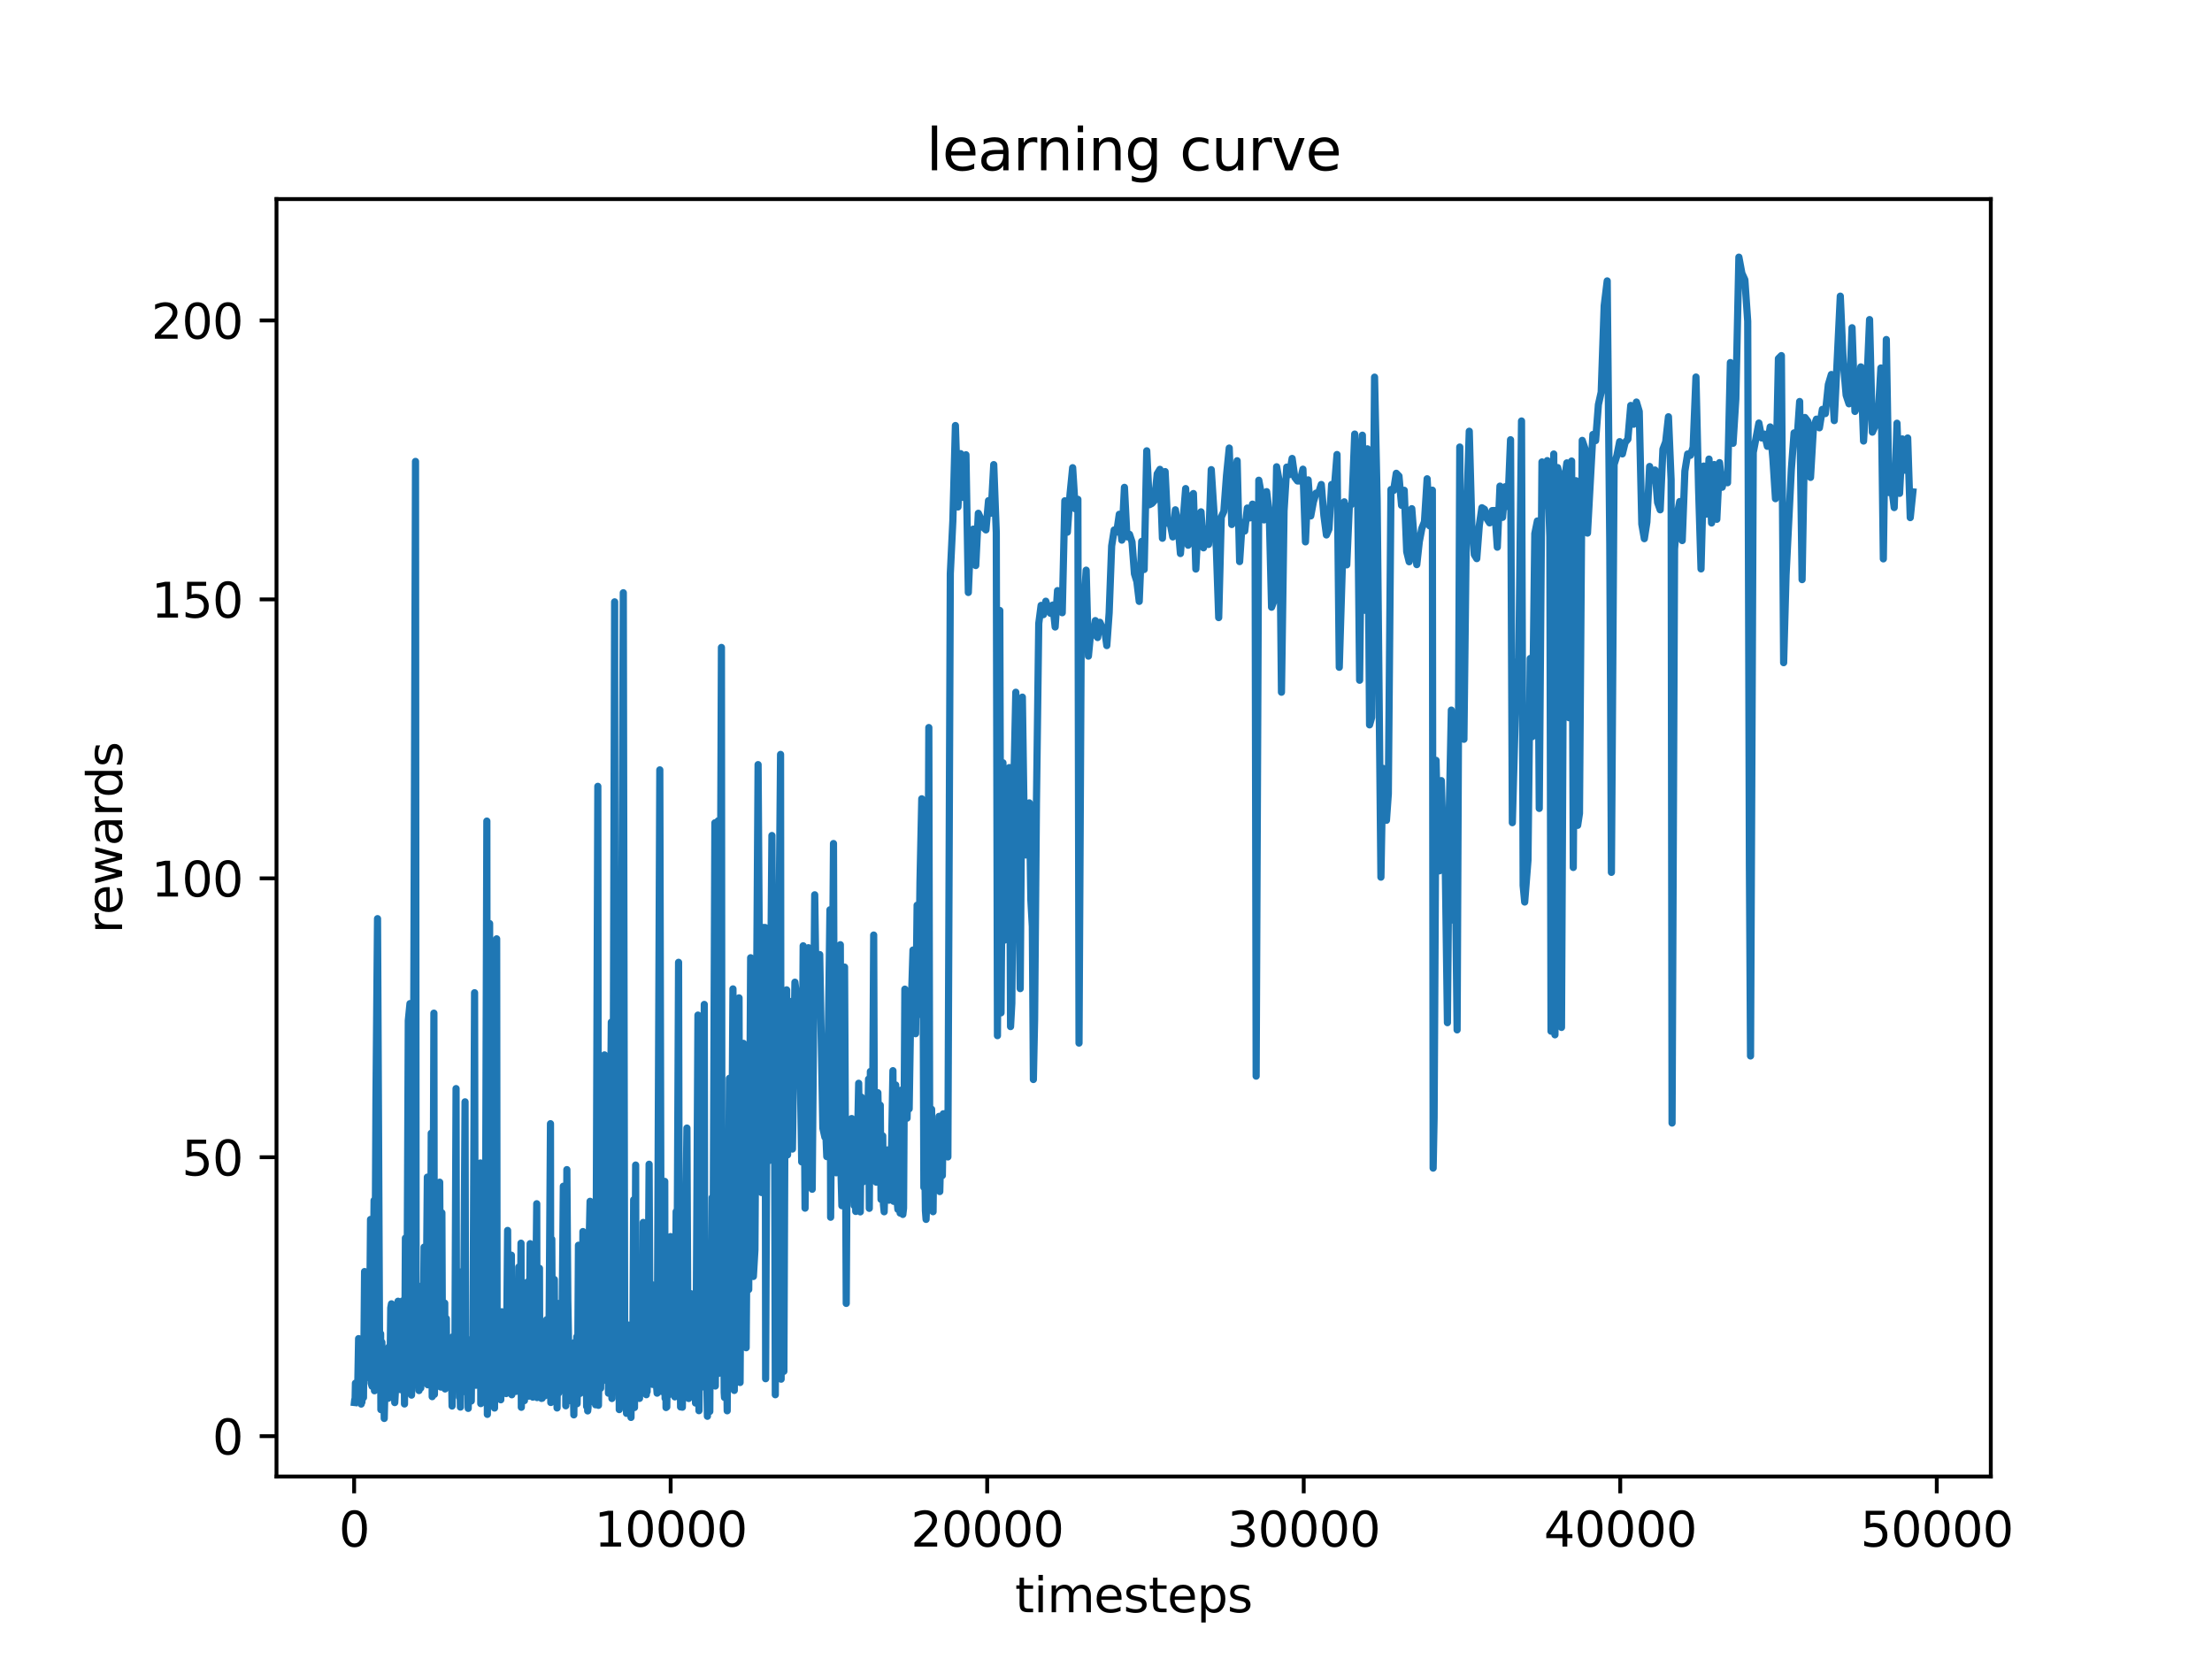 <?xml version="1.0" encoding="utf-8" standalone="no"?>
<!DOCTYPE svg PUBLIC "-//W3C//DTD SVG 1.1//EN"
  "http://www.w3.org/Graphics/SVG/1.1/DTD/svg11.dtd">
<svg xmlns:xlink="http://www.w3.org/1999/xlink" width="460.8pt" height="345.6pt" viewBox="0 0 460.8 345.6" xmlns="http://www.w3.org/2000/svg" version="1.1">
 <defs>
  <style type="text/css">*{stroke-linejoin: round; stroke-linecap: butt}</style>
 </defs>
 <g id="figure_1">
  <g id="patch_1">
   <path d="M 0 345.6 
L 460.8 345.6 
L 460.8 0 
L 0 0 
z
" style="fill: #ffffff"/>
  </g>
  <g id="axes_1">
   <g id="patch_2">
    <path d="M 57.6 307.584 
L 414.72 307.584 
L 414.72 41.472 
L 57.6 41.472 
z
" style="fill: #ffffff"/>
   </g>
   <g id="matplotlib.axis_1">
    <g id="xtick_1">
     <g id="line2d_1">
      <defs>
       <path id="md16866fcf2" d="M 0 0 
L 0 3.5 
" style="stroke: #000000; stroke-width: 0.8"/>
      </defs>
      <g>
       <use xlink:href="#md16866fcf2" x="73.773" y="307.584" style="stroke: #000000; stroke-width: 0.8"/>
      </g>
     </g>
     <g id="text_1">
      <!-- 0 -->
      <g transform="translate(70.592 322.182) scale(0.1 -0.1)">
       <defs>
        <path id="DejaVuSans-30" d="M 2034 4250 
Q 1547 4250 1301 3770 
Q 1056 3291 1056 2328 
Q 1056 1369 1301 889 
Q 1547 409 2034 409 
Q 2525 409 2770 889 
Q 3016 1369 3016 2328 
Q 3016 3291 2770 3770 
Q 2525 4250 2034 4250 
z
M 2034 4750 
Q 2819 4750 3233 4129 
Q 3647 3509 3647 2328 
Q 3647 1150 3233 529 
Q 2819 -91 2034 -91 
Q 1250 -91 836 529 
Q 422 1150 422 2328 
Q 422 3509 836 4129 
Q 1250 4750 2034 4750 
z
" transform="scale(0.016)"/>
       </defs>
       <use xlink:href="#DejaVuSans-30"/>
      </g>
     </g>
    </g>
    <g id="xtick_2">
     <g id="line2d_2">
      <g>
       <use xlink:href="#md16866fcf2" x="139.712" y="307.584" style="stroke: #000000; stroke-width: 0.8"/>
      </g>
     </g>
     <g id="text_2">
      <!-- 10000 -->
      <g transform="translate(123.806 322.182) scale(0.1 -0.1)">
       <defs>
        <path id="DejaVuSans-31" d="M 794 531 
L 1825 531 
L 1825 4091 
L 703 3866 
L 703 4441 
L 1819 4666 
L 2450 4666 
L 2450 531 
L 3481 531 
L 3481 0 
L 794 0 
L 794 531 
z
" transform="scale(0.016)"/>
       </defs>
       <use xlink:href="#DejaVuSans-31"/>
       <use xlink:href="#DejaVuSans-30" x="63.623"/>
       <use xlink:href="#DejaVuSans-30" x="127.246"/>
       <use xlink:href="#DejaVuSans-30" x="190.869"/>
       <use xlink:href="#DejaVuSans-30" x="254.492"/>
      </g>
     </g>
    </g>
    <g id="xtick_3">
     <g id="line2d_3">
      <g>
       <use xlink:href="#md16866fcf2" x="205.65" y="307.584" style="stroke: #000000; stroke-width: 0.8"/>
      </g>
     </g>
     <g id="text_3">
      <!-- 20000 -->
      <g transform="translate(189.744 322.182) scale(0.1 -0.1)">
       <defs>
        <path id="DejaVuSans-32" d="M 1228 531 
L 3431 531 
L 3431 0 
L 469 0 
L 469 531 
Q 828 903 1448 1529 
Q 2069 2156 2228 2338 
Q 2531 2678 2651 2914 
Q 2772 3150 2772 3378 
Q 2772 3750 2511 3984 
Q 2250 4219 1831 4219 
Q 1534 4219 1204 4116 
Q 875 4013 500 3803 
L 500 4441 
Q 881 4594 1212 4672 
Q 1544 4750 1819 4750 
Q 2544 4750 2975 4387 
Q 3406 4025 3406 3419 
Q 3406 3131 3298 2873 
Q 3191 2616 2906 2266 
Q 2828 2175 2409 1742 
Q 1991 1309 1228 531 
z
" transform="scale(0.016)"/>
       </defs>
       <use xlink:href="#DejaVuSans-32"/>
       <use xlink:href="#DejaVuSans-30" x="63.623"/>
       <use xlink:href="#DejaVuSans-30" x="127.246"/>
       <use xlink:href="#DejaVuSans-30" x="190.869"/>
       <use xlink:href="#DejaVuSans-30" x="254.492"/>
      </g>
     </g>
    </g>
    <g id="xtick_4">
     <g id="line2d_4">
      <g>
       <use xlink:href="#md16866fcf2" x="271.589" y="307.584" style="stroke: #000000; stroke-width: 0.8"/>
      </g>
     </g>
     <g id="text_4">
      <!-- 30000 -->
      <g transform="translate(255.682 322.182) scale(0.1 -0.1)">
       <defs>
        <path id="DejaVuSans-33" d="M 2597 2516 
Q 3050 2419 3304 2112 
Q 3559 1806 3559 1356 
Q 3559 666 3084 287 
Q 2609 -91 1734 -91 
Q 1441 -91 1130 -33 
Q 819 25 488 141 
L 488 750 
Q 750 597 1062 519 
Q 1375 441 1716 441 
Q 2309 441 2620 675 
Q 2931 909 2931 1356 
Q 2931 1769 2642 2001 
Q 2353 2234 1838 2234 
L 1294 2234 
L 1294 2753 
L 1863 2753 
Q 2328 2753 2575 2939 
Q 2822 3125 2822 3475 
Q 2822 3834 2567 4026 
Q 2313 4219 1838 4219 
Q 1578 4219 1281 4162 
Q 984 4106 628 3988 
L 628 4550 
Q 988 4650 1302 4700 
Q 1616 4750 1894 4750 
Q 2613 4750 3031 4423 
Q 3450 4097 3450 3541 
Q 3450 3153 3228 2886 
Q 3006 2619 2597 2516 
z
" transform="scale(0.016)"/>
       </defs>
       <use xlink:href="#DejaVuSans-33"/>
       <use xlink:href="#DejaVuSans-30" x="63.623"/>
       <use xlink:href="#DejaVuSans-30" x="127.246"/>
       <use xlink:href="#DejaVuSans-30" x="190.869"/>
       <use xlink:href="#DejaVuSans-30" x="254.492"/>
      </g>
     </g>
    </g>
    <g id="xtick_5">
     <g id="line2d_5">
      <g>
       <use xlink:href="#md16866fcf2" x="337.527" y="307.584" style="stroke: #000000; stroke-width: 0.8"/>
      </g>
     </g>
     <g id="text_5">
      <!-- 40000 -->
      <g transform="translate(321.621 322.182) scale(0.1 -0.1)">
       <defs>
        <path id="DejaVuSans-34" d="M 2419 4116 
L 825 1625 
L 2419 1625 
L 2419 4116 
z
M 2253 4666 
L 3047 4666 
L 3047 1625 
L 3713 1625 
L 3713 1100 
L 3047 1100 
L 3047 0 
L 2419 0 
L 2419 1100 
L 313 1100 
L 313 1709 
L 2253 4666 
z
" transform="scale(0.016)"/>
       </defs>
       <use xlink:href="#DejaVuSans-34"/>
       <use xlink:href="#DejaVuSans-30" x="63.623"/>
       <use xlink:href="#DejaVuSans-30" x="127.246"/>
       <use xlink:href="#DejaVuSans-30" x="190.869"/>
       <use xlink:href="#DejaVuSans-30" x="254.492"/>
      </g>
     </g>
    </g>
    <g id="xtick_6">
     <g id="line2d_6">
      <g>
       <use xlink:href="#md16866fcf2" x="403.466" y="307.584" style="stroke: #000000; stroke-width: 0.8"/>
      </g>
     </g>
     <g id="text_6">
      <!-- 50000 -->
      <g transform="translate(387.559 322.182) scale(0.1 -0.1)">
       <defs>
        <path id="DejaVuSans-35" d="M 691 4666 
L 3169 4666 
L 3169 4134 
L 1269 4134 
L 1269 2991 
Q 1406 3038 1543 3061 
Q 1681 3084 1819 3084 
Q 2600 3084 3056 2656 
Q 3513 2228 3513 1497 
Q 3513 744 3044 326 
Q 2575 -91 1722 -91 
Q 1428 -91 1123 -41 
Q 819 9 494 109 
L 494 744 
Q 775 591 1075 516 
Q 1375 441 1709 441 
Q 2250 441 2565 725 
Q 2881 1009 2881 1497 
Q 2881 1984 2565 2268 
Q 2250 2553 1709 2553 
Q 1456 2553 1204 2497 
Q 953 2441 691 2322 
L 691 4666 
z
" transform="scale(0.016)"/>
       </defs>
       <use xlink:href="#DejaVuSans-35"/>
       <use xlink:href="#DejaVuSans-30" x="63.623"/>
       <use xlink:href="#DejaVuSans-30" x="127.246"/>
       <use xlink:href="#DejaVuSans-30" x="190.869"/>
       <use xlink:href="#DejaVuSans-30" x="254.492"/>
      </g>
     </g>
    </g>
    <g id="text_7">
     <!-- timesteps -->
     <g transform="translate(211.444 335.861) scale(0.1 -0.1)">
      <defs>
       <path id="DejaVuSans-74" d="M 1172 4494 
L 1172 3500 
L 2356 3500 
L 2356 3053 
L 1172 3053 
L 1172 1153 
Q 1172 725 1289 603 
Q 1406 481 1766 481 
L 2356 481 
L 2356 0 
L 1766 0 
Q 1100 0 847 248 
Q 594 497 594 1153 
L 594 3053 
L 172 3053 
L 172 3500 
L 594 3500 
L 594 4494 
L 1172 4494 
z
" transform="scale(0.016)"/>
       <path id="DejaVuSans-69" d="M 603 3500 
L 1178 3500 
L 1178 0 
L 603 0 
L 603 3500 
z
M 603 4863 
L 1178 4863 
L 1178 4134 
L 603 4134 
L 603 4863 
z
" transform="scale(0.016)"/>
       <path id="DejaVuSans-6d" d="M 3328 2828 
Q 3544 3216 3844 3400 
Q 4144 3584 4550 3584 
Q 5097 3584 5394 3201 
Q 5691 2819 5691 2113 
L 5691 0 
L 5113 0 
L 5113 2094 
Q 5113 2597 4934 2840 
Q 4756 3084 4391 3084 
Q 3944 3084 3684 2787 
Q 3425 2491 3425 1978 
L 3425 0 
L 2847 0 
L 2847 2094 
Q 2847 2600 2669 2842 
Q 2491 3084 2119 3084 
Q 1678 3084 1418 2786 
Q 1159 2488 1159 1978 
L 1159 0 
L 581 0 
L 581 3500 
L 1159 3500 
L 1159 2956 
Q 1356 3278 1631 3431 
Q 1906 3584 2284 3584 
Q 2666 3584 2933 3390 
Q 3200 3197 3328 2828 
z
" transform="scale(0.016)"/>
       <path id="DejaVuSans-65" d="M 3597 1894 
L 3597 1613 
L 953 1613 
Q 991 1019 1311 708 
Q 1631 397 2203 397 
Q 2534 397 2845 478 
Q 3156 559 3463 722 
L 3463 178 
Q 3153 47 2828 -22 
Q 2503 -91 2169 -91 
Q 1331 -91 842 396 
Q 353 884 353 1716 
Q 353 2575 817 3079 
Q 1281 3584 2069 3584 
Q 2775 3584 3186 3129 
Q 3597 2675 3597 1894 
z
M 3022 2063 
Q 3016 2534 2758 2815 
Q 2500 3097 2075 3097 
Q 1594 3097 1305 2825 
Q 1016 2553 972 2059 
L 3022 2063 
z
" transform="scale(0.016)"/>
       <path id="DejaVuSans-73" d="M 2834 3397 
L 2834 2853 
Q 2591 2978 2328 3040 
Q 2066 3103 1784 3103 
Q 1356 3103 1142 2972 
Q 928 2841 928 2578 
Q 928 2378 1081 2264 
Q 1234 2150 1697 2047 
L 1894 2003 
Q 2506 1872 2764 1633 
Q 3022 1394 3022 966 
Q 3022 478 2636 193 
Q 2250 -91 1575 -91 
Q 1294 -91 989 -36 
Q 684 19 347 128 
L 347 722 
Q 666 556 975 473 
Q 1284 391 1588 391 
Q 1994 391 2212 530 
Q 2431 669 2431 922 
Q 2431 1156 2273 1281 
Q 2116 1406 1581 1522 
L 1381 1569 
Q 847 1681 609 1914 
Q 372 2147 372 2553 
Q 372 3047 722 3315 
Q 1072 3584 1716 3584 
Q 2034 3584 2315 3537 
Q 2597 3491 2834 3397 
z
" transform="scale(0.016)"/>
       <path id="DejaVuSans-70" d="M 1159 525 
L 1159 -1331 
L 581 -1331 
L 581 3500 
L 1159 3500 
L 1159 2969 
Q 1341 3281 1617 3432 
Q 1894 3584 2278 3584 
Q 2916 3584 3314 3078 
Q 3713 2572 3713 1747 
Q 3713 922 3314 415 
Q 2916 -91 2278 -91 
Q 1894 -91 1617 61 
Q 1341 213 1159 525 
z
M 3116 1747 
Q 3116 2381 2855 2742 
Q 2594 3103 2138 3103 
Q 1681 3103 1420 2742 
Q 1159 2381 1159 1747 
Q 1159 1113 1420 752 
Q 1681 391 2138 391 
Q 2594 391 2855 752 
Q 3116 1113 3116 1747 
z
" transform="scale(0.016)"/>
      </defs>
      <use xlink:href="#DejaVuSans-74"/>
      <use xlink:href="#DejaVuSans-69" x="39.209"/>
      <use xlink:href="#DejaVuSans-6d" x="66.992"/>
      <use xlink:href="#DejaVuSans-65" x="164.404"/>
      <use xlink:href="#DejaVuSans-73" x="225.928"/>
      <use xlink:href="#DejaVuSans-74" x="278.027"/>
      <use xlink:href="#DejaVuSans-65" x="317.236"/>
      <use xlink:href="#DejaVuSans-70" x="378.76"/>
      <use xlink:href="#DejaVuSans-73" x="442.236"/>
     </g>
    </g>
   </g>
   <g id="matplotlib.axis_2">
    <g id="ytick_1">
     <g id="line2d_7">
      <defs>
       <path id="m2335e9559b" d="M 0 0 
L -3.5 0 
" style="stroke: #000000; stroke-width: 0.8"/>
      </defs>
      <g>
       <use xlink:href="#m2335e9559b" x="57.6" y="299.183" style="stroke: #000000; stroke-width: 0.8"/>
      </g>
     </g>
     <g id="text_8">
      <!-- 0 -->
      <g transform="translate(44.237 302.982) scale(0.1 -0.1)">
       <use xlink:href="#DejaVuSans-30"/>
      </g>
     </g>
    </g>
    <g id="ytick_2">
     <g id="line2d_8">
      <g>
       <use xlink:href="#m2335e9559b" x="57.6" y="241.076" style="stroke: #000000; stroke-width: 0.8"/>
      </g>
     </g>
     <g id="text_9">
      <!-- 50 -->
      <g transform="translate(37.875 244.875) scale(0.1 -0.1)">
       <use xlink:href="#DejaVuSans-35"/>
       <use xlink:href="#DejaVuSans-30" x="63.623"/>
      </g>
     </g>
    </g>
    <g id="ytick_3">
     <g id="line2d_9">
      <g>
       <use xlink:href="#m2335e9559b" x="57.6" y="182.969" style="stroke: #000000; stroke-width: 0.8"/>
      </g>
     </g>
     <g id="text_10">
      <!-- 100 -->
      <g transform="translate(31.512 186.768) scale(0.1 -0.1)">
       <use xlink:href="#DejaVuSans-31"/>
       <use xlink:href="#DejaVuSans-30" x="63.623"/>
       <use xlink:href="#DejaVuSans-30" x="127.246"/>
      </g>
     </g>
    </g>
    <g id="ytick_4">
     <g id="line2d_10">
      <g>
       <use xlink:href="#m2335e9559b" x="57.6" y="124.862" style="stroke: #000000; stroke-width: 0.8"/>
      </g>
     </g>
     <g id="text_11">
      <!-- 150 -->
      <g transform="translate(31.512 128.661) scale(0.1 -0.1)">
       <use xlink:href="#DejaVuSans-31"/>
       <use xlink:href="#DejaVuSans-35" x="63.623"/>
       <use xlink:href="#DejaVuSans-30" x="127.246"/>
      </g>
     </g>
    </g>
    <g id="ytick_5">
     <g id="line2d_11">
      <g>
       <use xlink:href="#m2335e9559b" x="57.6" y="66.755" style="stroke: #000000; stroke-width: 0.8"/>
      </g>
     </g>
     <g id="text_12">
      <!-- 200 -->
      <g transform="translate(31.512 70.554) scale(0.1 -0.1)">
       <use xlink:href="#DejaVuSans-32"/>
       <use xlink:href="#DejaVuSans-30" x="63.623"/>
       <use xlink:href="#DejaVuSans-30" x="127.246"/>
      </g>
     </g>
    </g>
    <g id="text_13">
     <!-- rewards -->
     <g transform="translate(25.433 194.448) rotate(-90) scale(0.1 -0.1)">
      <defs>
       <path id="DejaVuSans-72" d="M 2631 2963 
Q 2534 3019 2420 3045 
Q 2306 3072 2169 3072 
Q 1681 3072 1420 2755 
Q 1159 2438 1159 1844 
L 1159 0 
L 581 0 
L 581 3500 
L 1159 3500 
L 1159 2956 
Q 1341 3275 1631 3429 
Q 1922 3584 2338 3584 
Q 2397 3584 2469 3576 
Q 2541 3569 2628 3553 
L 2631 2963 
z
" transform="scale(0.016)"/>
       <path id="DejaVuSans-77" d="M 269 3500 
L 844 3500 
L 1563 769 
L 2278 3500 
L 2956 3500 
L 3675 769 
L 4391 3500 
L 4966 3500 
L 4050 0 
L 3372 0 
L 2619 2869 
L 1863 0 
L 1184 0 
L 269 3500 
z
" transform="scale(0.016)"/>
       <path id="DejaVuSans-61" d="M 2194 1759 
Q 1497 1759 1228 1600 
Q 959 1441 959 1056 
Q 959 750 1161 570 
Q 1363 391 1709 391 
Q 2188 391 2477 730 
Q 2766 1069 2766 1631 
L 2766 1759 
L 2194 1759 
z
M 3341 1997 
L 3341 0 
L 2766 0 
L 2766 531 
Q 2569 213 2275 61 
Q 1981 -91 1556 -91 
Q 1019 -91 701 211 
Q 384 513 384 1019 
Q 384 1609 779 1909 
Q 1175 2209 1959 2209 
L 2766 2209 
L 2766 2266 
Q 2766 2663 2505 2880 
Q 2244 3097 1772 3097 
Q 1472 3097 1187 3025 
Q 903 2953 641 2809 
L 641 3341 
Q 956 3463 1253 3523 
Q 1550 3584 1831 3584 
Q 2591 3584 2966 3190 
Q 3341 2797 3341 1997 
z
" transform="scale(0.016)"/>
       <path id="DejaVuSans-64" d="M 2906 2969 
L 2906 4863 
L 3481 4863 
L 3481 0 
L 2906 0 
L 2906 525 
Q 2725 213 2448 61 
Q 2172 -91 1784 -91 
Q 1150 -91 751 415 
Q 353 922 353 1747 
Q 353 2572 751 3078 
Q 1150 3584 1784 3584 
Q 2172 3584 2448 3432 
Q 2725 3281 2906 2969 
z
M 947 1747 
Q 947 1113 1208 752 
Q 1469 391 1925 391 
Q 2381 391 2643 752 
Q 2906 1113 2906 1747 
Q 2906 2381 2643 2742 
Q 2381 3103 1925 3103 
Q 1469 3103 1208 2742 
Q 947 2381 947 1747 
z
" transform="scale(0.016)"/>
      </defs>
      <use xlink:href="#DejaVuSans-72"/>
      <use xlink:href="#DejaVuSans-65" x="38.863"/>
      <use xlink:href="#DejaVuSans-77" x="100.387"/>
      <use xlink:href="#DejaVuSans-61" x="182.174"/>
      <use xlink:href="#DejaVuSans-72" x="243.453"/>
      <use xlink:href="#DejaVuSans-64" x="282.816"/>
      <use xlink:href="#DejaVuSans-73" x="346.293"/>
     </g>
    </g>
   </g>
   <g id="line2d_12">
    <path d="M 73.833 292.168 
L 73.899 291.561 
L 73.965 292 
L 74.044 288.138 
L 74.123 292.167 
L 74.209 292.101 
L 74.38 288.22 
L 74.486 290.832 
L 74.703 278.859 
L 74.947 291.713 
L 75.079 281.527 
L 75.244 292.496 
L 75.336 287.058 
L 75.395 292.101 
L 75.475 289.993 
L 75.62 285.758 
L 75.719 291.141 
L 75.949 264.885 
L 76.121 274.037 
L 76.299 275.169 
L 76.45 286.778 
L 76.648 281.981 
L 76.8 266.732 
L 76.905 287.062 
L 77.189 254.033 
L 77.301 288.121 
L 77.512 288.788 
L 77.928 250.065 
L 78.007 289.722 
L 78.317 229.062 
L 78.646 191.372 
L 79.095 284.912 
L 79.292 277.843 
L 79.345 293.653 
L 79.424 289.523 
L 79.556 279.617 
L 79.622 290.832 
L 79.741 285.393 
L 79.958 287.262 
L 80.044 295.488 
L 80.249 286.583 
L 80.328 289.347 
L 80.44 289.001 
L 80.69 286.873 
L 80.908 291.283 
L 81.02 280.595 
L 81.218 287.493 
L 81.402 272.446 
L 81.554 271.609 
L 81.66 286.537 
L 81.811 279.284 
L 81.989 284.528 
L 82.148 281.957 
L 82.233 292.187 
L 82.312 290.78 
L 82.392 289.296 
L 82.51 289.364 
L 82.629 285.139 
L 82.708 288.922 
L 82.919 271.074 
L 83.077 288.576 
L 83.348 284.42 
L 83.46 289.494 
L 83.572 280.724 
L 83.664 284.955 
L 83.822 271.024 
L 83.921 284.633 
L 84.06 282.533 
L 84.192 276.457 
L 84.264 292.475 
L 84.455 257.912 
L 84.713 287.736 
L 85.055 212.613 
L 85.405 209.069 
L 85.477 289.032 
L 85.655 283.369 
L 85.728 290.631 
L 85.952 284.761 
L 86.559 96.119 
L 86.691 273.842 
L 86.941 286.362 
L 87.225 281.348 
L 87.291 289.68 
L 87.37 288.493 
L 87.482 280.359 
L 87.653 289.153 
L 87.831 283.659 
L 87.996 267.762 
L 88.102 285.214 
L 88.346 259.799 
L 88.656 286.281 
L 89.025 245.217 
L 89.117 288.478 
L 89.249 283.784 
L 89.427 267.734 
L 89.585 288.405 
L 89.836 236.07 
L 90.034 290.951 
L 90.113 289.446 
L 90.39 211.058 
L 90.495 290.478 
L 90.64 277.405 
L 90.739 288.885 
L 91.01 275.98 
L 91.168 288.781 
L 91.386 249.441 
L 91.597 246.274 
L 91.841 288.956 
L 92.052 252.65 
L 92.203 288.63 
L 92.348 277.146 
L 92.48 287.877 
L 92.645 271.459 
L 92.717 289.344 
L 92.803 286.252 
L 92.981 274.683 
L 93.074 286.678 
L 93.179 286.156 
L 93.416 278.679 
L 93.515 286.8 
L 93.647 279.381 
L 93.759 287.291 
L 94.03 284.159 
L 94.175 292.9 
L 94.392 278.418 
L 94.478 289.052 
L 94.577 288.734 
L 94.735 288.51 
L 95.006 226.775 
L 95.104 283.592 
L 95.236 284.307 
L 95.381 270.637 
L 95.494 280.212 
L 95.632 272.473 
L 95.724 291.078 
L 95.85 289 
L 95.909 293.125 
L 96.094 264.942 
L 96.291 284.529 
L 96.43 271.767 
L 96.496 289.925 
L 96.878 229.53 
L 97.01 289.003 
L 97.109 286.771 
L 97.195 285.479 
L 97.307 280.213 
L 97.538 293.395 
L 97.742 281.955 
L 97.887 288.959 
L 97.999 279.092 
L 98.177 291.853 
L 98.283 280.792 
L 98.395 287.828 
L 98.533 278.371 
L 98.863 206.803 
L 99.001 282.622 
L 99.146 288.575 
L 99.331 270.553 
L 99.437 287.202 
L 99.648 277.199 
L 99.773 277.234 
L 100.083 242.27 
L 100.155 292.397 
L 100.228 288.293 
L 100.36 275.429 
L 100.505 280.322 
L 100.716 265.859 
L 100.821 285.003 
L 101.046 286.152 
L 101.421 171.044 
L 101.527 294.64 
L 101.619 284.906 
L 101.995 192.387 
L 102.087 283.88 
L 102.272 279.755 
L 102.424 282.103 
L 102.503 290.724 
L 102.654 286.209 
L 102.846 276.025 
L 103.017 293.322 
L 103.465 195.576 
L 103.564 285.275 
L 103.716 281.042 
L 103.802 287.096 
L 103.947 284.073 
L 104.033 286.394 
L 104.145 285.378 
L 104.323 291.603 
L 104.527 273.262 
L 104.619 289.964 
L 104.89 281.229 
L 104.969 287.081 
L 105.173 280.805 
L 105.266 287.773 
L 105.364 283.748 
L 105.437 290.31 
L 105.747 256.32 
L 105.905 289.821 
L 105.984 289.548 
L 106.116 286.17 
L 106.195 288.955 
L 106.532 261.473 
L 106.617 290.559 
L 106.769 275.72 
L 106.861 288.086 
L 106.967 285.683 
L 107.224 276.039 
L 107.409 281.446 
L 107.475 289.86 
L 107.633 276.622 
L 107.811 285.561 
L 108.075 263.946 
L 108.299 289.311 
L 108.536 258.977 
L 108.602 293.167 
L 108.694 288.068 
L 108.8 290.295 
L 109.011 271.885 
L 109.163 271.235 
L 109.248 291.775 
L 109.347 287.986 
L 109.42 290.177 
L 109.697 287.405 
L 109.888 267.065 
L 110.165 290.846 
L 110.442 259.078 
L 110.633 281.987 
L 110.91 267.205 
L 110.989 291.049 
L 111.088 289.719 
L 111.444 284.576 
L 111.813 250.761 
L 111.879 291.14 
L 112.136 283.913 
L 112.38 264.207 
L 112.459 288.813 
L 112.572 283.144 
L 112.743 283.383 
L 112.809 291.315 
L 112.888 290.45 
L 112.954 291.274 
L 113.086 276.65 
L 113.251 289.814 
L 113.336 283.716 
L 113.521 290.76 
L 113.607 290.266 
L 113.877 274.914 
L 113.996 285.622 
L 114.174 286.839 
L 114.372 277.554 
L 114.675 234.088 
L 114.741 292.169 
L 114.945 258.151 
L 115.13 290.931 
L 115.479 266.538 
L 115.565 284.281 
L 115.875 286.185 
L 115.994 279.318 
L 116.047 293.305 
L 116.271 271.532 
L 116.363 290.219 
L 116.482 289.408 
L 116.627 282.415 
L 116.838 281.535 
L 117.029 282.949 
L 117.352 247.109 
L 117.484 282.26 
L 117.794 249.745 
L 117.866 292.854 
L 118.091 243.651 
L 118.288 270.996 
L 118.48 281.651 
L 118.638 280.268 
L 118.697 291.789 
L 118.796 290.832 
L 118.915 290.362 
L 119.014 287.664 
L 119.086 290.343 
L 119.192 286.126 
L 119.297 288.556 
L 119.39 286.489 
L 119.541 294.742 
L 119.719 279.647 
L 119.937 289.446 
L 120.161 278.455 
L 120.22 292.419 
L 120.333 285.874 
L 120.504 259.409 
L 120.583 288.088 
L 120.715 286.551 
L 120.801 290.301 
L 120.913 283.061 
L 120.992 288.469 
L 121.15 269.049 
L 121.242 283.798 
L 121.434 256.555 
L 121.724 284.702 
L 121.79 290.154 
L 121.935 275.215 
L 122.093 281.114 
L 122.205 292.997 
L 122.37 279.866 
L 122.423 293.918 
L 122.495 293.281 
L 122.693 260.484 
L 122.924 250.254 
L 123.306 290.449 
L 123.399 291.978 
L 123.465 291.33 
L 123.544 287.351 
L 123.682 290.017 
L 123.854 283.724 
L 124.071 292.646 
L 124.539 163.808 
L 124.671 292.754 
L 124.836 278.908 
L 125.027 282.695 
L 125.12 289.206 
L 125.232 279.713 
L 125.344 287.824 
L 125.575 247.012 
L 125.924 219.754 
L 126.135 284.182 
L 126.333 275.705 
L 126.445 278.546 
L 126.551 287.306 
L 126.689 279.174 
L 126.755 290.235 
L 126.913 264.092 
L 127.348 212.927 
L 127.474 291.335 
L 127.573 287.213 
L 128.041 125.375 
L 128.146 288.578 
L 128.291 281.471 
L 128.39 282.708 
L 128.502 278.706 
L 128.674 278.282 
L 128.911 262.844 
L 129.003 293.644 
L 129.122 279.78 
L 129.847 123.482 
L 130.144 286.279 
L 130.217 291.218 
L 130.322 281.98 
L 130.52 294.438 
L 130.645 291.889 
L 130.731 289.521 
L 130.79 291.762 
L 130.916 276.038 
L 131.179 284.53 
L 131.232 293.501 
L 131.298 291.886 
L 131.371 290.689 
L 131.45 295.277 
L 131.582 279.477 
L 131.667 289.936 
L 131.793 288.589 
L 132.004 249.935 
L 132.175 293.216 
L 132.419 242.702 
L 132.511 288.245 
L 132.617 282.982 
L 132.762 266.707 
L 132.92 290.764 
L 133.059 285.518 
L 133.223 291.311 
L 133.395 267.83 
L 133.494 281.788 
L 133.678 266.45 
L 133.81 287.03 
L 133.995 254.655 
L 134.219 286.224 
L 134.318 282.246 
L 134.509 289.285 
L 134.641 290.546 
L 134.727 286.038 
L 134.806 289.918 
L 134.964 279.783 
L 135.221 242.531 
L 135.426 283.867 
L 135.782 267.591 
L 135.986 288.409 
L 136.217 268.842 
L 136.382 276.135 
L 136.514 275.702 
L 136.764 288.567 
L 136.89 290.223 
L 137.45 160.376 
L 137.767 289.85 
L 137.899 280.952 
L 137.991 286.618 
L 138.149 281.187 
L 138.255 282.028 
L 138.479 246.1 
L 138.551 291.291 
L 138.696 283.812 
L 138.749 293.215 
L 138.828 288.692 
L 138.901 293.098 
L 139.026 283.047 
L 139.263 274.298 
L 139.329 290.561 
L 139.494 288 
L 139.692 257.605 
L 139.804 281.932 
L 139.936 278.636 
L 140.154 285.06 
L 140.272 286.349 
L 140.404 276.454 
L 140.576 290.992 
L 140.853 252.388 
L 140.919 290.489 
L 141.36 200.468 
L 141.552 289.324 
L 141.723 286.343 
L 141.776 293.091 
L 141.848 290.988 
L 141.96 283.29 
L 142.145 293.149 
L 142.369 274.126 
L 142.481 285.82 
L 143.101 234.995 
L 143.325 285.395 
L 143.411 286.609 
L 143.47 291.331 
L 143.596 279.917 
L 143.727 287.653 
L 143.899 269.481 
L 144.09 273.508 
L 144.334 289.767 
L 144.466 286.905 
L 144.585 289.755 
L 144.835 277.468 
L 144.888 292.278 
L 144.974 286.367 
L 145.396 211.463 
L 145.607 293.875 
L 145.897 264.357 
L 146.108 283.884 
L 146.319 270.39 
L 146.405 288.918 
L 146.714 209.241 
L 146.827 282.285 
L 147.071 277.435 
L 147.367 295.037 
L 147.552 262.391 
L 147.796 265.124 
L 147.862 294.035 
L 148.007 271.083 
L 148.139 277.201 
L 148.363 249.468 
L 148.501 273.448 
L 148.923 171.41 
L 149.016 288.735 
L 149.603 170.992 
L 149.695 286.106 
L 150.288 134.873 
L 150.414 283.724 
L 150.605 253.86 
L 150.862 290.076 
L 150.928 291.125 
L 151.159 269.796 
L 151.488 293.894 
L 151.943 224.634 
L 152.095 280.867 
L 152.24 273.066 
L 152.689 206.007 
L 152.965 289.652 
L 153.124 269.321 
L 153.289 262.689 
L 153.427 277.955 
L 153.664 276.478 
L 153.955 207.875 
L 154.172 288.001 
L 154.37 257.921 
L 154.574 261.317 
L 154.858 217.345 
L 155.036 259.654 
L 155.24 250.03 
L 155.438 280.755 
L 155.781 235.181 
L 155.972 268.631 
L 156.374 199.516 
L 156.645 215.103 
L 156.942 265.911 
L 157.265 260.364 
L 157.924 159.283 
L 158.432 234.763 
L 158.643 248.434 
L 158.979 193.218 
L 159.394 193.216 
L 159.493 287.215 
L 159.797 217.943 
L 160.041 224.292 
L 160.225 241.77 
L 160.806 174.051 
L 161.069 221.452 
L 161.333 222.521 
L 161.511 290.551 
L 161.795 210.539 
L 162.151 207.818 
L 162.606 157.159 
L 162.724 287.308 
L 162.929 235.739 
L 163.127 238.158 
L 163.298 285.673 
L 163.535 228.265 
L 163.872 206.205 
L 164.063 240.585 
L 164.28 229.439 
L 164.518 225 
L 164.861 208.619 
L 165.078 239.368 
L 165.599 204.609 
L 166.021 208.216 
L 166.259 224.546 
L 166.595 215.751 
L 167.01 242.049 
L 167.314 197.028 
L 167.709 251.682 
L 167.999 212.839 
L 168.421 197.427 
L 169.193 247.745 
L 169.72 186.402 
L 170.044 208.975 
L 170.353 205.695 
L 170.762 198.852 
L 171.415 235.01 
L 171.837 236.888 
L 172.041 236.202 
L 172.233 240.942 
L 172.892 189.526 
L 173.037 253.573 
L 173.631 175.721 
L 173.828 234.844 
L 174.006 242.793 
L 174.184 244.308 
L 175.055 196.799 
L 175.226 245.28 
L 175.378 251.172 
L 175.938 201.459 
L 176.288 271.524 
L 176.486 237.874 
L 176.651 247.916 
L 176.835 241.635 
L 176.993 249.316 
L 177.152 249.318 
L 177.415 233.011 
L 177.936 251.147 
L 178.114 242.348 
L 178.266 252.366 
L 178.431 247.12 
L 178.879 225.662 
L 179.216 252.456 
L 179.44 228.546 
L 179.605 246.17 
L 179.769 246.215 
L 179.954 241.851 
L 180.139 240.725 
L 180.31 244.997 
L 180.508 238.484 
L 180.699 237.6 
L 180.937 224.794 
L 181.088 251.721 
L 181.319 223.202 
L 181.708 243.751 
L 182.005 194.788 
L 182.176 243.72 
L 182.367 241.125 
L 182.539 246.273 
L 182.875 227.63 
L 183.073 236.73 
L 183.376 230.227 
L 183.535 249.861 
L 183.699 247.457 
L 183.891 236.621 
L 184.042 250.97 
L 184.187 252.435 
L 184.359 246.164 
L 184.517 249.898 
L 184.702 242.452 
L 184.893 239.55 
L 185.045 249.304 
L 185.196 250.022 
L 185.394 244.843 
L 185.552 248.976 
L 186.014 223.041 
L 186.165 250.262 
L 186.594 226.022 
L 186.752 248.684 
L 187.049 251.941 
L 187.372 245.767 
L 187.517 252.705 
L 187.728 227.108 
L 187.933 231.572 
L 188.078 252.99 
L 188.229 251.674 
L 188.5 206.058 
L 188.763 208.327 
L 188.961 232.937 
L 189.192 222.651 
L 189.396 230.993 
L 189.64 215.518 
L 190.194 197.909 
L 190.484 199.128 
L 190.735 215.335 
L 191.052 188.57 
L 191.309 211.36 
L 191.652 183.628 
L 192.021 166.4 
L 192.298 202.611 
L 192.456 247.338 
L 192.634 241.335 
L 192.779 252.19 
L 192.918 254.02 
L 193.069 249.996 
L 193.491 151.562 
L 193.676 238.905 
L 194.071 231.072 
L 194.375 252.419 
L 194.573 234.794 
L 194.744 243.758 
L 194.916 243.291 
L 195.252 246.678 
L 195.417 247.531 
L 195.614 232.56 
L 195.773 248.223 
L 195.951 240.982 
L 196.135 238.888 
L 196.307 244.89 
L 196.505 232.024 
L 196.689 237.476 
L 196.874 239.103 
L 197.283 231.731 
L 197.461 241.01 
L 197.968 119.473 
L 198.496 108.512 
L 199.03 88.644 
L 199.564 105.609 
L 200.125 94.504 
L 200.665 103.618 
L 201.226 94.732 
L 201.72 123.425 
L 202.241 110.838 
L 202.762 110.224 
L 203.27 117.81 
L 203.804 106.925 
L 204.332 108.111 
L 204.859 109.884 
L 205.387 110.388 
L 205.927 104.292 
L 206.455 106.911 
L 207.015 96.787 
L 207.543 110.966 
L 207.787 215.749 
L 208.275 127.17 
L 208.532 210.992 
L 208.934 158.897 
L 209.231 195.853 
L 209.541 189.86 
L 209.864 186.268 
L 210.266 159.897 
L 210.517 213.856 
L 210.78 209.012 
L 211.163 164.884 
L 211.611 144.208 
L 211.934 185.37 
L 212.257 186.846 
L 212.528 205.949 
L 212.976 145.224 
L 213.345 170.518 
L 213.695 178.111 
L 214.044 177.171 
L 214.427 167.256 
L 214.75 187.55 
L 215.053 193.027 
L 215.271 224.881 
L 215.528 212.391 
L 215.91 167.246 
L 216.392 129.895 
L 216.88 126.114 
L 217.368 128.039 
L 217.862 125.244 
L 218.35 126.796 
L 218.838 127.768 
L 219.326 126.036 
L 219.807 130.614 
L 220.302 123.034 
L 220.796 124.78 
L 221.284 127.645 
L 221.825 104.321 
L 222.352 110.865 
L 222.9 103.025 
L 223.454 97.433 
L 223.994 106.011 
L 224.542 104.017 
L 224.779 217.296 
L 225.274 125.175 
L 225.762 126.813 
L 226.269 118.777 
L 226.737 136.685 
L 227.219 131.667 
L 227.694 132.325 
L 228.175 129.284 
L 228.65 132.809 
L 229.131 129.636 
L 229.612 130.761 
L 230.094 130.99 
L 230.568 134.487 
L 231.056 127.663 
L 231.577 113.74 
L 232.105 110.399 
L 232.632 110.839 
L 233.166 107.131 
L 233.694 112.521 
L 234.241 101.524 
L 234.769 111.839 
L 235.296 111.311 
L 235.817 112.899 
L 236.325 119.537 
L 236.826 121.143 
L 237.321 125.279 
L 237.841 112.778 
L 238.349 118.638 
L 238.89 93.911 
L 239.431 105.147 
L 239.971 104.875 
L 240.512 104.256 
L 241.072 98.701 
L 241.633 97.777 
L 242.154 112.128 
L 242.714 98.236 
L 243.248 109.005 
L 243.782 109.058 
L 244.31 111.849 
L 244.851 106.205 
L 245.385 109.253 
L 245.906 115.313 
L 246.994 101.781 
L 247.515 113.582 
L 248.062 103.481 
L 248.609 102.814 
L 249.117 118.543 
L 249.651 107.607 
L 250.192 106.625 
L 250.713 114.122 
L 251.247 110.235 
L 251.768 113.417 
L 252.328 97.837 
L 253.39 114.431 
L 253.878 128.66 
L 254.412 107.725 
L 254.946 106.544 
L 255.506 99.036 
L 256.073 93.339 
L 256.601 109.264 
L 257.155 99.885 
L 257.722 95.982 
L 258.236 116.99 
L 258.77 108.84 
L 259.298 110.627 
L 259.838 105.834 
L 260.373 107.89 
L 260.92 105.018 
L 261.454 108.58 
L 261.678 224.176 
L 262.232 100.04 
L 262.779 103.071 
L 263.313 108.305 
L 263.861 102.417 
L 264.401 106.776 
L 264.889 126.493 
L 265.384 125.204 
L 265.944 97.236 
L 266.498 100.324 
L 266.953 144.204 
L 267.494 106.418 
L 268.054 97.306 
L 268.615 98.872 
L 269.175 95.502 
L 269.736 99.459 
L 270.296 100.195 
L 270.857 100.19 
L 271.424 97.741 
L 271.951 112.883 
L 272.512 99.97 
L 273.053 107.48 
L 273.6 104.557 
L 274.147 102.729 
L 274.694 102.656 
L 275.248 100.928 
L 275.789 107.394 
L 276.317 111.441 
L 276.851 110.2 
L 277.404 100.929 
L 277.958 101.856 
L 278.525 94.683 
L 278.994 139.011 
L 280.042 104.539 
L 280.556 117.674 
L 281.09 105.512 
L 281.638 104.943 
L 282.211 90.42 
L 282.772 98.036 
L 283.233 141.711 
L 283.807 90.662 
L 284.302 127.133 
L 284.869 93.5 
L 285.304 151.005 
L 285.746 149.46 
L 286.346 78.564 
L 286.886 104.256 
L 287.671 182.73 
L 288.073 160.045 
L 288.456 166.905 
L 288.825 170.888 
L 289.214 165.367 
L 289.761 101.982 
L 290.309 102.181 
L 290.869 98.593 
L 291.43 99.17 
L 291.97 105.273 
L 292.524 102.136 
L 293.045 114.94 
L 293.559 117.024 
L 294.1 105.966 
L 294.628 112.769 
L 295.142 117.621 
L 295.669 112.846 
L 296.204 110.041 
L 296.738 108.708 
L 297.298 99.739 
L 297.832 109.555 
L 298.386 102.111 
L 298.551 243.338 
L 298.749 232.968 
L 299.158 158.394 
L 299.52 174.224 
L 299.857 181.408 
L 300.252 162.612 
L 300.615 174.243 
L 300.977 173.147 
L 301.525 213.044 
L 301.901 169.461 
L 302.342 147.926 
L 302.652 191.675 
L 302.989 183.407 
L 303.299 192.211 
L 303.543 214.544 
L 304.096 93.124 
L 304.538 147.824 
L 304.96 154.005 
L 305.494 107.766 
L 306.075 89.835 
L 306.609 109.321 
L 307.123 115.535 
L 307.637 116.375 
L 308.165 109.451 
L 308.705 105.771 
L 309.246 106.1 
L 309.78 108.085 
L 310.314 108.926 
L 310.855 106.364 
L 311.396 106.35 
L 311.917 113.991 
L 312.471 101.27 
L 313.005 107.78 
L 313.559 101.394 
L 314.099 105.529 
L 314.673 91.605 
L 315.049 171.38 
L 315.932 139.241 
L 316.4 137.258 
L 316.961 87.699 
L 317.297 184.466 
L 317.62 187.909 
L 318.306 179.218 
L 318.774 137.167 
L 319.203 153.461 
L 319.73 111.154 
L 320.264 108.524 
L 320.654 168.409 
L 321.221 96.229 
L 321.761 105.329 
L 322.328 95.952 
L 322.856 111.824 
L 323.106 214.823 
L 323.674 94.577 
L 323.924 215.568 
L 324.485 97.406 
L 325.038 99.662 
L 325.289 214.031 
L 325.843 100.726 
L 326.403 96.426 
L 326.839 149.511 
L 327.399 96.043 
L 327.742 180.71 
L 328.296 100.14 
L 328.658 171.935 
L 329.034 169.435 
L 329.608 91.741 
L 330.175 93.438 
L 330.703 111.054 
L 331.83 90.509 
L 332.397 91.787 
L 332.977 84.291 
L 333.558 81.697 
L 334.178 63.709 
L 334.811 58.515 
L 335.345 113.253 
L 335.687 181.727 
L 336.248 96.747 
L 336.822 94.927 
L 337.402 92.003 
L 337.969 94.556 
L 338.543 92.177 
L 339.116 91.494 
L 339.716 84.464 
L 340.303 88.384 
L 340.897 83.754 
L 341.483 85.717 
L 342.018 109.178 
L 342.545 112.216 
L 343.079 108.743 
L 343.646 97.173 
L 344.2 100.022 
L 344.767 97.912 
L 345.308 104.673 
L 345.849 106.203 
L 346.416 93.578 
L 346.989 92.056 
L 347.57 86.819 
L 348.123 99.956 
L 348.321 233.95 
L 348.842 114.369 
L 349.376 107.289 
L 349.917 104.477 
L 350.438 112.611 
L 350.992 98.125 
L 351.565 94.57 
L 352.139 94.857 
L 352.706 93.173 
L 353.3 78.542 
L 353.847 101.914 
L 354.355 118.515 
L 354.915 97.088 
L 355.449 107.104 
L 356.016 95.633 
L 356.55 108.948 
L 357.111 96.773 
L 357.645 108.18 
L 358.212 96.372 
L 358.766 101.498 
L 359.326 98.908 
L 359.88 100.566 
L 360.467 75.527 
L 361.028 92.345 
L 361.608 83.082 
L 362.241 53.568 
L 362.867 56.929 
L 363.487 58.286 
L 364.081 66.952 
L 364.43 180.219 
L 364.667 219.978 
L 365.235 94.255 
L 366.408 88.126 
L 367.002 91.245 
L 367.589 90.438 
L 368.175 92.979 
L 368.762 88.937 
L 369.323 95.544 
L 369.863 103.884 
L 370.477 74.697 
L 371.096 74.077 
L 371.565 138.051 
L 372.072 119.764 
L 373.167 97.802 
L 373.741 90.178 
L 374.314 92.197 
L 374.901 83.641 
L 375.409 120.748 
L 376.002 86.972 
L 376.596 87.745 
L 377.163 99.455 
L 377.776 89.025 
L 378.396 87.317 
L 379.016 89.12 
L 379.635 85.281 
L 380.249 86.159 
L 380.875 80.117 
L 381.502 78.015 
L 382.108 87.62 
L 383.368 61.692 
L 383.981 75.436 
L 384.587 82.333 
L 385.181 84.122 
L 385.814 68.273 
L 386.421 85.709 
L 387.027 84.289 
L 387.64 76.426 
L 388.214 91.877 
L 388.827 81.612 
L 389.467 66.575 
L 390.047 90.026 
L 391.214 87.39 
L 391.821 76.659 
L 392.335 116.425 
L 392.955 70.729 
L 393.502 102.613 
L 394.056 101.398 
L 394.597 105.736 
L 395.177 88.165 
L 395.718 102.777 
L 396.285 91.437 
L 396.839 97.957 
L 397.406 91.242 
L 397.94 107.829 
L 398.487 102.469 
L 398.487 102.469 
" clip-path="url(#p93dedfc060)" style="fill: none; stroke: #1f77b4; stroke-width: 1.5; stroke-linecap: square"/>
   </g>
   <g id="patch_3">
    <path d="M 57.6 307.584 
L 57.6 41.472 
" style="fill: none; stroke: #000000; stroke-width: 0.8; stroke-linejoin: miter; stroke-linecap: square"/>
   </g>
   <g id="patch_4">
    <path d="M 414.72 307.584 
L 414.72 41.472 
" style="fill: none; stroke: #000000; stroke-width: 0.8; stroke-linejoin: miter; stroke-linecap: square"/>
   </g>
   <g id="patch_5">
    <path d="M 57.6 307.584 
L 414.72 307.584 
" style="fill: none; stroke: #000000; stroke-width: 0.8; stroke-linejoin: miter; stroke-linecap: square"/>
   </g>
   <g id="patch_6">
    <path d="M 57.6 41.472 
L 414.72 41.472 
" style="fill: none; stroke: #000000; stroke-width: 0.8; stroke-linejoin: miter; stroke-linecap: square"/>
   </g>
   <g id="text_14">
    <!-- learning curve -->
    <g transform="translate(192.964 35.472) scale(0.12 -0.12)">
     <defs>
      <path id="DejaVuSans-6c" d="M 603 4863 
L 1178 4863 
L 1178 0 
L 603 0 
L 603 4863 
z
" transform="scale(0.016)"/>
      <path id="DejaVuSans-6e" d="M 3513 2113 
L 3513 0 
L 2938 0 
L 2938 2094 
Q 2938 2591 2744 2837 
Q 2550 3084 2163 3084 
Q 1697 3084 1428 2787 
Q 1159 2491 1159 1978 
L 1159 0 
L 581 0 
L 581 3500 
L 1159 3500 
L 1159 2956 
Q 1366 3272 1645 3428 
Q 1925 3584 2291 3584 
Q 2894 3584 3203 3211 
Q 3513 2838 3513 2113 
z
" transform="scale(0.016)"/>
      <path id="DejaVuSans-67" d="M 2906 1791 
Q 2906 2416 2648 2759 
Q 2391 3103 1925 3103 
Q 1463 3103 1205 2759 
Q 947 2416 947 1791 
Q 947 1169 1205 825 
Q 1463 481 1925 481 
Q 2391 481 2648 825 
Q 2906 1169 2906 1791 
z
M 3481 434 
Q 3481 -459 3084 -895 
Q 2688 -1331 1869 -1331 
Q 1566 -1331 1297 -1286 
Q 1028 -1241 775 -1147 
L 775 -588 
Q 1028 -725 1275 -790 
Q 1522 -856 1778 -856 
Q 2344 -856 2625 -561 
Q 2906 -266 2906 331 
L 2906 616 
Q 2728 306 2450 153 
Q 2172 0 1784 0 
Q 1141 0 747 490 
Q 353 981 353 1791 
Q 353 2603 747 3093 
Q 1141 3584 1784 3584 
Q 2172 3584 2450 3431 
Q 2728 3278 2906 2969 
L 2906 3500 
L 3481 3500 
L 3481 434 
z
" transform="scale(0.016)"/>
      <path id="DejaVuSans-20" transform="scale(0.016)"/>
      <path id="DejaVuSans-63" d="M 3122 3366 
L 3122 2828 
Q 2878 2963 2633 3030 
Q 2388 3097 2138 3097 
Q 1578 3097 1268 2742 
Q 959 2388 959 1747 
Q 959 1106 1268 751 
Q 1578 397 2138 397 
Q 2388 397 2633 464 
Q 2878 531 3122 666 
L 3122 134 
Q 2881 22 2623 -34 
Q 2366 -91 2075 -91 
Q 1284 -91 818 406 
Q 353 903 353 1747 
Q 353 2603 823 3093 
Q 1294 3584 2113 3584 
Q 2378 3584 2631 3529 
Q 2884 3475 3122 3366 
z
" transform="scale(0.016)"/>
      <path id="DejaVuSans-75" d="M 544 1381 
L 544 3500 
L 1119 3500 
L 1119 1403 
Q 1119 906 1312 657 
Q 1506 409 1894 409 
Q 2359 409 2629 706 
Q 2900 1003 2900 1516 
L 2900 3500 
L 3475 3500 
L 3475 0 
L 2900 0 
L 2900 538 
Q 2691 219 2414 64 
Q 2138 -91 1772 -91 
Q 1169 -91 856 284 
Q 544 659 544 1381 
z
M 1991 3584 
L 1991 3584 
z
" transform="scale(0.016)"/>
      <path id="DejaVuSans-76" d="M 191 3500 
L 800 3500 
L 1894 563 
L 2988 3500 
L 3597 3500 
L 2284 0 
L 1503 0 
L 191 3500 
z
" transform="scale(0.016)"/>
     </defs>
     <use xlink:href="#DejaVuSans-6c"/>
     <use xlink:href="#DejaVuSans-65" x="27.783"/>
     <use xlink:href="#DejaVuSans-61" x="89.307"/>
     <use xlink:href="#DejaVuSans-72" x="150.586"/>
     <use xlink:href="#DejaVuSans-6e" x="189.949"/>
     <use xlink:href="#DejaVuSans-69" x="253.328"/>
     <use xlink:href="#DejaVuSans-6e" x="281.111"/>
     <use xlink:href="#DejaVuSans-67" x="344.49"/>
     <use xlink:href="#DejaVuSans-20" x="407.967"/>
     <use xlink:href="#DejaVuSans-63" x="439.754"/>
     <use xlink:href="#DejaVuSans-75" x="494.734"/>
     <use xlink:href="#DejaVuSans-72" x="558.113"/>
     <use xlink:href="#DejaVuSans-76" x="599.227"/>
     <use xlink:href="#DejaVuSans-65" x="658.406"/>
    </g>
   </g>
  </g>
 </g>
 <defs>
  <clipPath id="p93dedfc060">
   <rect x="57.6" y="41.472" width="357.12" height="266.112"/>
  </clipPath>
 </defs>
</svg>
